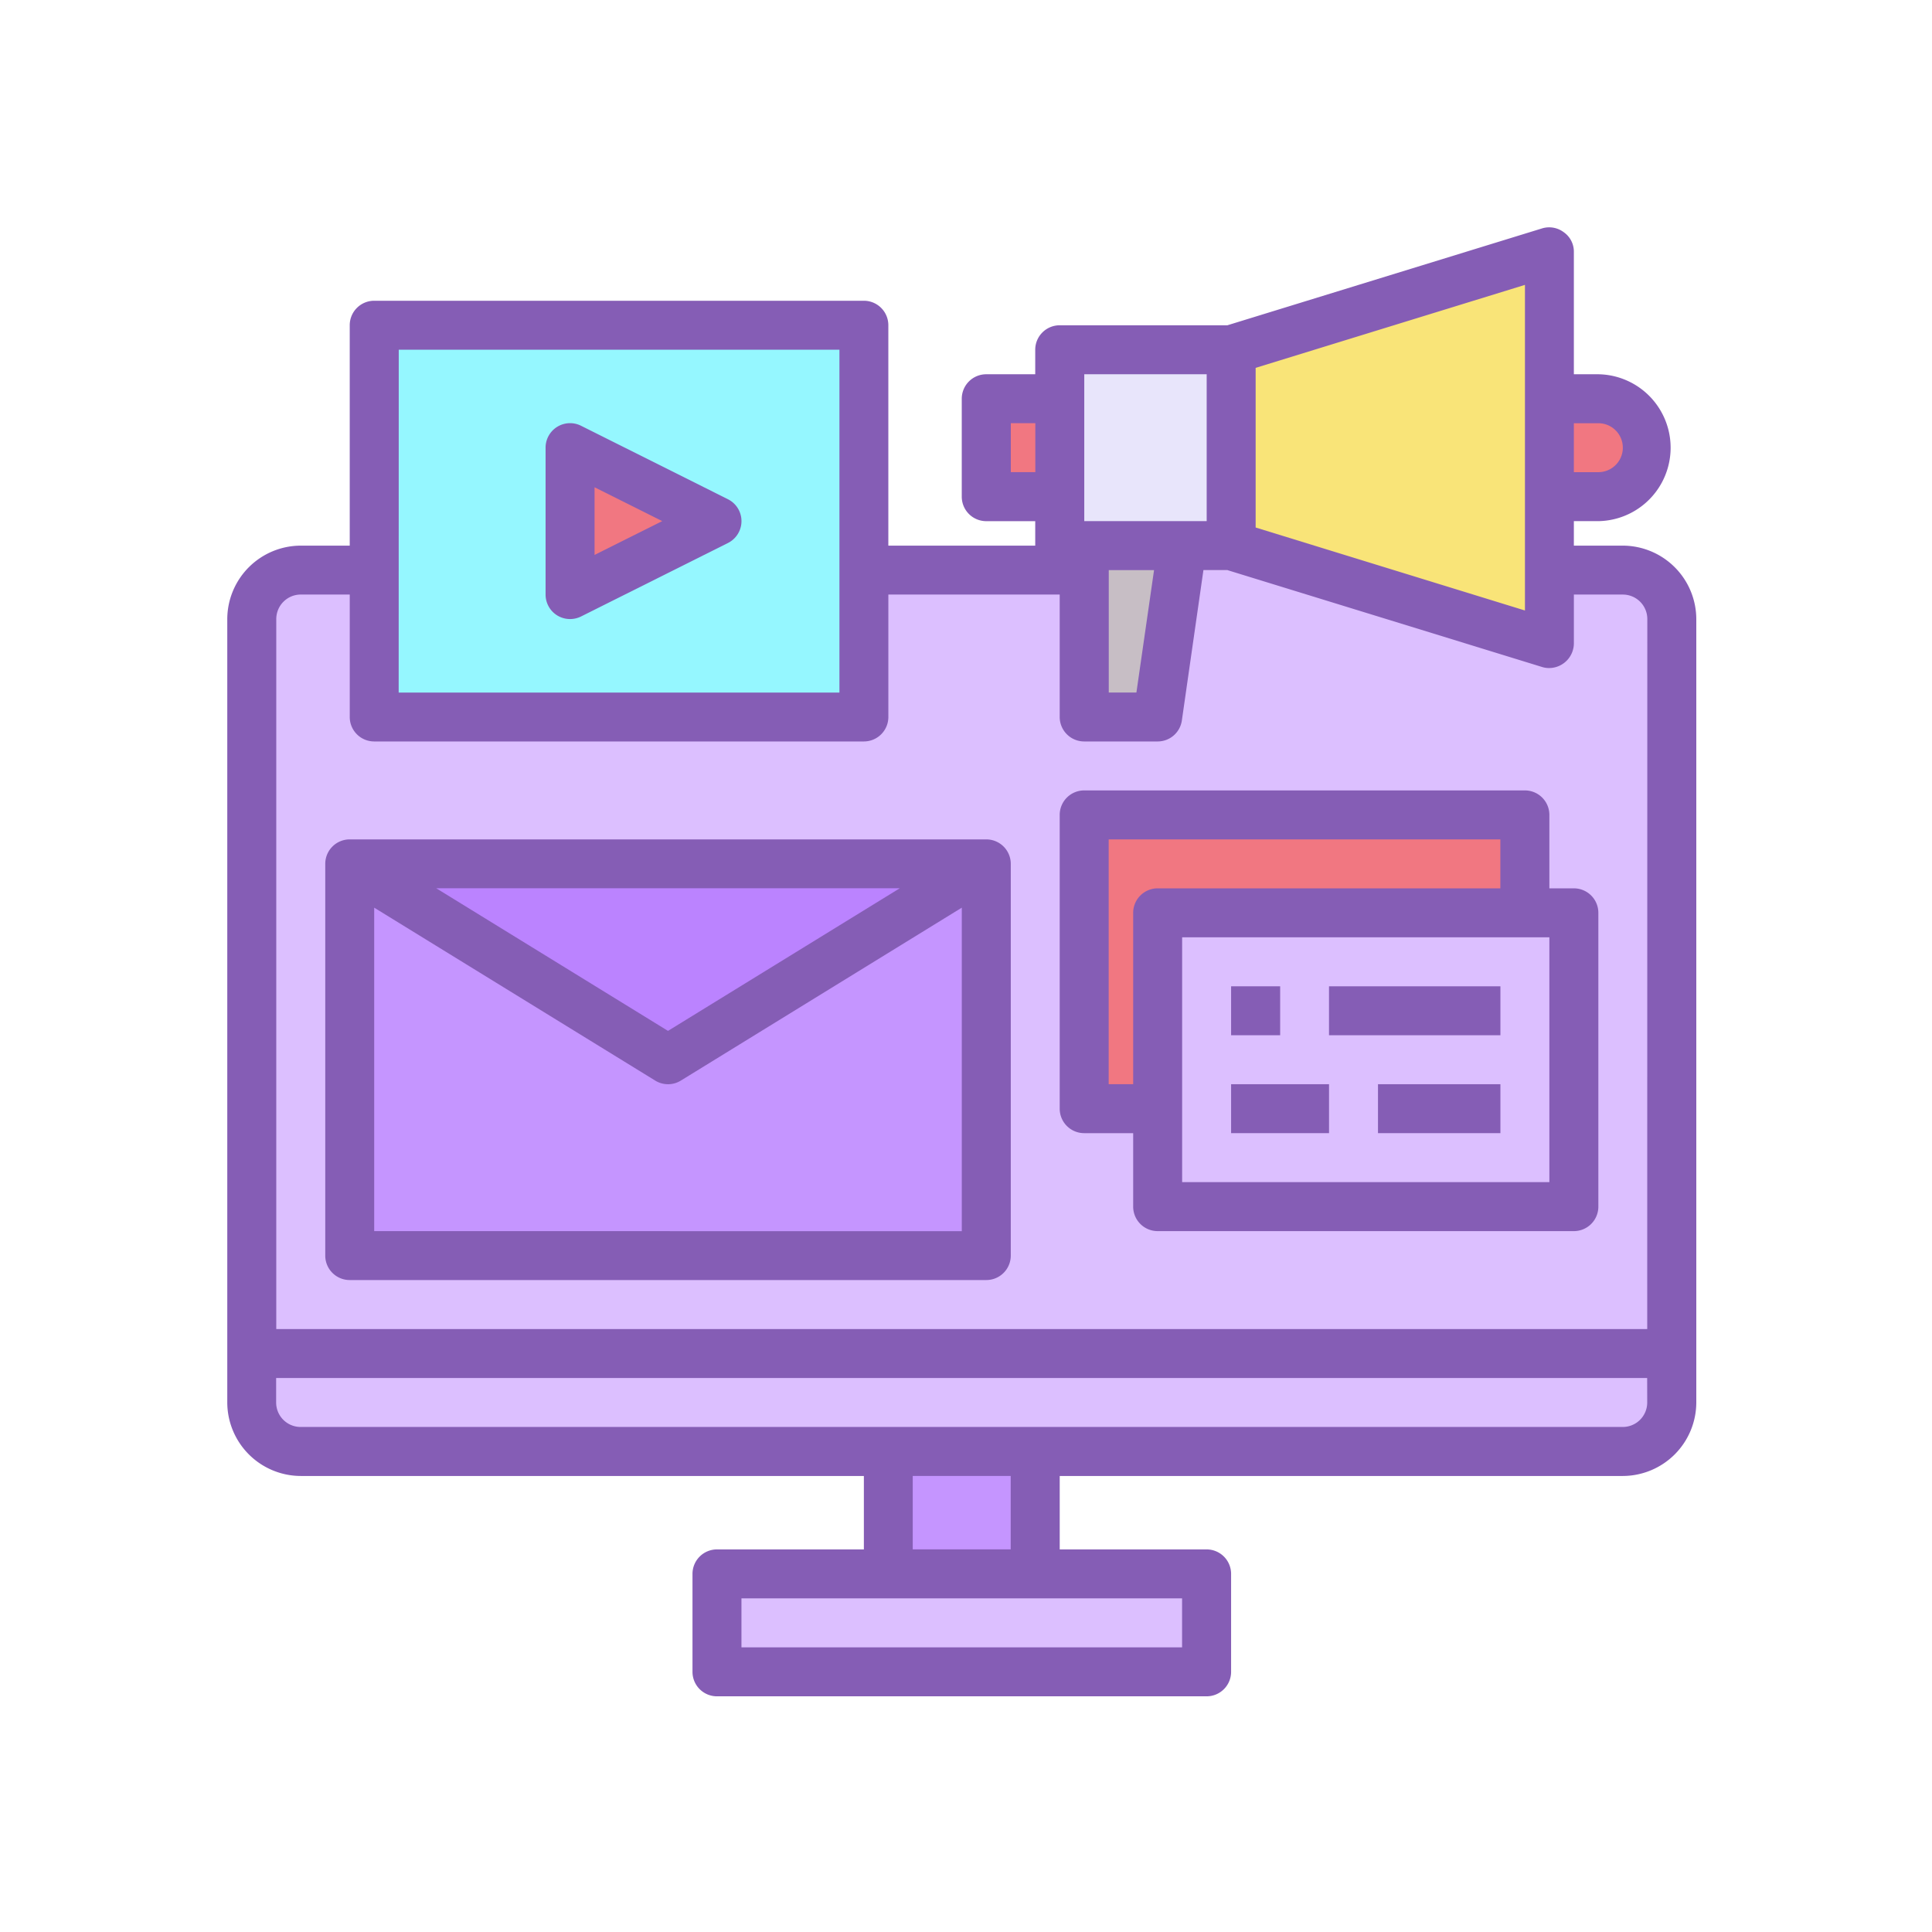 <svg xmlns="http://www.w3.org/2000/svg" width="102" height="102" viewBox="0 0 102 102">
  <g id="Grupo_58743" data-name="Grupo 58743" transform="translate(-180 -2107)">
    <g id="media-monitor-screen-Digital_Marketing" data-name="media-monitor-screen-Digital Marketing" transform="translate(192 2119)">
      <path id="Trazado_105944" data-name="Trazado 105944" d="M561.3,264.542h69.8a2.584,2.584,0,0,1,2.586,2.584V305.9H558.717V267.126A2.585,2.585,0,0,1,561.3,264.542Z" transform="translate(-557.424 -246.444)" fill="#dcbfff"/>
      <path id="Trazado_105945" data-name="Trazado 105945" d="M561.217,272.039h33.606v20.683H561.217Z" transform="translate(-554.752 -238.432)" fill="#c595ff"/>
      <path id="Trazado_105946" data-name="Trazado 105946" d="M596.439,290.159v5.172h-25.85v-5.172h25.85Z" transform="translate(-544.737 -219.068)" fill="#dcbfff"/>
      <path id="Trazado_105947" data-name="Trazado 105947" d="M574.963,286.41h7.755v7.755h-7.755Z" transform="translate(-540.062 -223.074)" fill="#c595ff"/>
      <path id="Trazado_105948" data-name="Trazado 105948" d="M633.686,285.829v1.293a2.592,2.592,0,0,1-2.586,2.584H561.3a2.593,2.593,0,0,1-2.586-2.584v-2.586h74.969Z" transform="translate(-557.424 -225.077)" fill="#dcbfff"/>
      <path id="Trazado_105949" data-name="Trazado 105949" d="M574.6,265.3l-7.755,3.877v-7.755Z" transform="translate(-548.743 -249.784)" fill="#f17781"/>
      <path id="Trazado_105950" data-name="Trazado 105950" d="M561.841,271.22V258.293h25.852v20.681H561.841Zm10.341,1.291,7.755-3.877-7.755-3.879Z" transform="translate(-554.085 -253.122)" fill="#95f7ff"/>
      <path id="Trazado_105951" data-name="Trazado 105951" d="M594.823,272.039l-16.8,10.341-16.8-10.341Z" transform="translate(-554.752 -238.432)" fill="#bb83ff"/>
      <path id="Trazado_105952" data-name="Trazado 105952" d="M579.336,258.918h9.048v10.341h-9.048Z" transform="translate(-535.389 -252.454)" fill="#e8e5fb"/>
      <path id="Trazado_105953" data-name="Trazado 105953" d="M585.133,263.917l-1.293,9.046h-3.879v-9.046Z" transform="translate(-534.721 -247.112)" fill="#c7bec5"/>
      <path id="Trazado_105954" data-name="Trazado 105954" d="M596.241,260.929a2.53,2.53,0,0,1,.761,1.823,2.592,2.592,0,0,1-2.584,2.586h-2.586v-5.17h2.586A2.53,2.53,0,0,1,596.241,260.929Z" transform="translate(-522.034 -251.118)" fill="#f17781"/>
      <path id="Trazado_105955" data-name="Trazado 105955" d="M600.514,256.419V277.1l-16.8-5.17V261.589Z" transform="translate(-530.714 -255.125)" fill="#f9e478"/>
      <path id="Trazado_105956" data-name="Trazado 105956" d="M577.462,260.168h3.877v5.17h-3.877Z" transform="translate(-537.392 -251.118)" fill="#f17781"/>
      <path id="Trazado_105957" data-name="Trazado 105957" d="M579.961,270.79h23.266V286.3H579.961Z" transform="translate(-534.721 -239.767)" fill="#f17781"/>
      <path id="Trazado_105958" data-name="Trazado 105958" d="M603.81,273.289V288.8H581.836V273.289H603.81Z" transform="translate(-532.717 -237.096)" fill="#dcbfff"/>
      <path id="Trazado_105959" data-name="Trazado 105959" d="M631.768,272.6h-2.584v-1.293h1.293a3.878,3.878,0,0,0,0-7.755h-1.293v-6.463a1.25,1.25,0,0,0-.53-1.034,1.281,1.281,0,0,0-1.138-.207l-16.624,5.118h-8.854a1.292,1.292,0,0,0-1.291,1.293v1.293h-2.586a1.293,1.293,0,0,0-1.293,1.293v5.17a1.293,1.293,0,0,0,1.293,1.293h2.586V272.6h-7.755V260.964a1.293,1.293,0,0,0-1.293-1.293H565.847a1.292,1.292,0,0,0-1.291,1.293V272.6h-2.586a3.889,3.889,0,0,0-3.879,3.877v41.363a3.89,3.89,0,0,0,3.879,3.877H591.7v3.877h-7.755a1.293,1.293,0,0,0-1.293,1.293v5.172a1.292,1.292,0,0,0,1.293,1.291h25.85a1.292,1.292,0,0,0,1.293-1.291v-5.172a1.293,1.293,0,0,0-1.293-1.293h-7.755v-3.877h29.729a3.89,3.89,0,0,0,3.879-3.877V276.475A3.889,3.889,0,0,0,631.768,272.6Zm-2.584-6.463h1.293a1.292,1.292,0,0,1,0,2.584h-1.293Zm-16.8-2.923,14.218-4.381v17.191l-14.218-4.381Zm-9.048.337h6.463v7.755h-6.463Zm3.684,10.341-.931,6.463h-1.46v-6.463Zm-7.561-5.172v-2.584h1.293v2.584Zm-32.315-6.463h23.266v18.1H567.14ZM608.5,328.178v2.586H585.237v-2.586Zm-14.22-2.586v-3.877h5.172v3.877Zm38.777-7.753a1.292,1.292,0,0,1-1.293,1.291h-69.8a1.292,1.292,0,0,1-1.293-1.291v-1.293h72.383Zm0-3.879H560.678V276.475a1.294,1.294,0,0,1,1.293-1.293h2.586v6.463a1.29,1.29,0,0,0,1.291,1.293H591.7a1.292,1.292,0,0,0,1.293-1.293v-6.463h9.046v6.463a1.292,1.292,0,0,0,1.293,1.293h3.879a1.29,1.29,0,0,0,1.278-1.111l1.138-7.935h1.266l16.624,5.118a1.2,1.2,0,0,0,.375.052,1.312,1.312,0,0,0,1.293-1.293v-2.586h2.584a1.293,1.293,0,0,1,1.293,1.293Z" transform="translate(-558.092 -255.793)" fill="#855db5"/>
      <path id="Trazado_105960" data-name="Trazado 105960" d="M561.885,294.679h33.606a1.292,1.292,0,0,0,1.293-1.291V272.706a1.292,1.292,0,0,0-1.293-1.291H561.885a1.29,1.29,0,0,0-1.293,1.291v20.683A1.29,1.29,0,0,0,561.885,294.679Zm1.291-2.584V275.019l14.835,9.129a1.289,1.289,0,0,0,1.355,0l14.832-9.129V292.1Zm3.275-18.1h24.472l-12.236,7.53Z" transform="translate(-555.42 -239.099)" fill="#855db5"/>
      <path id="Trazado_105961" data-name="Trazado 105961" d="M580.629,288.26h2.586v3.879a1.293,1.293,0,0,0,1.293,1.293h21.973a1.293,1.293,0,0,0,1.293-1.293V276.628a1.293,1.293,0,0,0-1.293-1.293h-1.293v-3.877a1.293,1.293,0,0,0-1.293-1.293H580.629a1.293,1.293,0,0,0-1.293,1.293v15.511A1.292,1.292,0,0,0,580.629,288.26Zm24.559,2.586H585.8V277.92h19.388Zm-23.266-18.095H602.6v2.584H584.508a1.293,1.293,0,0,0-1.293,1.293v9.048h-1.293Z" transform="translate(-535.389 -240.435)" fill="#855db5"/>
      <path id="Trazado_105962" data-name="Trazado 105962" d="M583.71,275.164H586.3v2.584H583.71Z" transform="translate(-530.714 -235.092)" fill="#855db5"/>
      <path id="Trazado_105963" data-name="Trazado 105963" d="M586.209,275.164h9.049v2.584h-9.049Z" transform="translate(-528.044 -235.092)" fill="#855db5"/>
      <path id="Trazado_105964" data-name="Trazado 105964" d="M583.71,277.663h5.17v2.584h-5.17Z" transform="translate(-530.714 -232.422)" fill="#855db5"/>
      <path id="Trazado_105965" data-name="Trazado 105965" d="M587.459,277.663h6.463v2.584h-6.463Z" transform="translate(-526.708 -232.422)" fill="#855db5"/>
      <path id="Trazado_105966" data-name="Trazado 105966" d="M566.827,270.941a1.3,1.3,0,0,0,1.258.058l7.755-3.879a1.291,1.291,0,0,0,0-2.313l-7.755-3.879a1.293,1.293,0,0,0-1.87,1.156v7.755A1.294,1.294,0,0,0,566.827,270.941Zm1.974-6.765,3.573,1.787-3.573,1.785Z" transform="translate(-549.411 -250.451)" fill="#855db5"/>
    </g>
    <rect id="Rectángulo_5525" data-name="Rectángulo 5525" width="102" height="102" transform="translate(180 2107)" fill="none"/>
  </g>
</svg>
